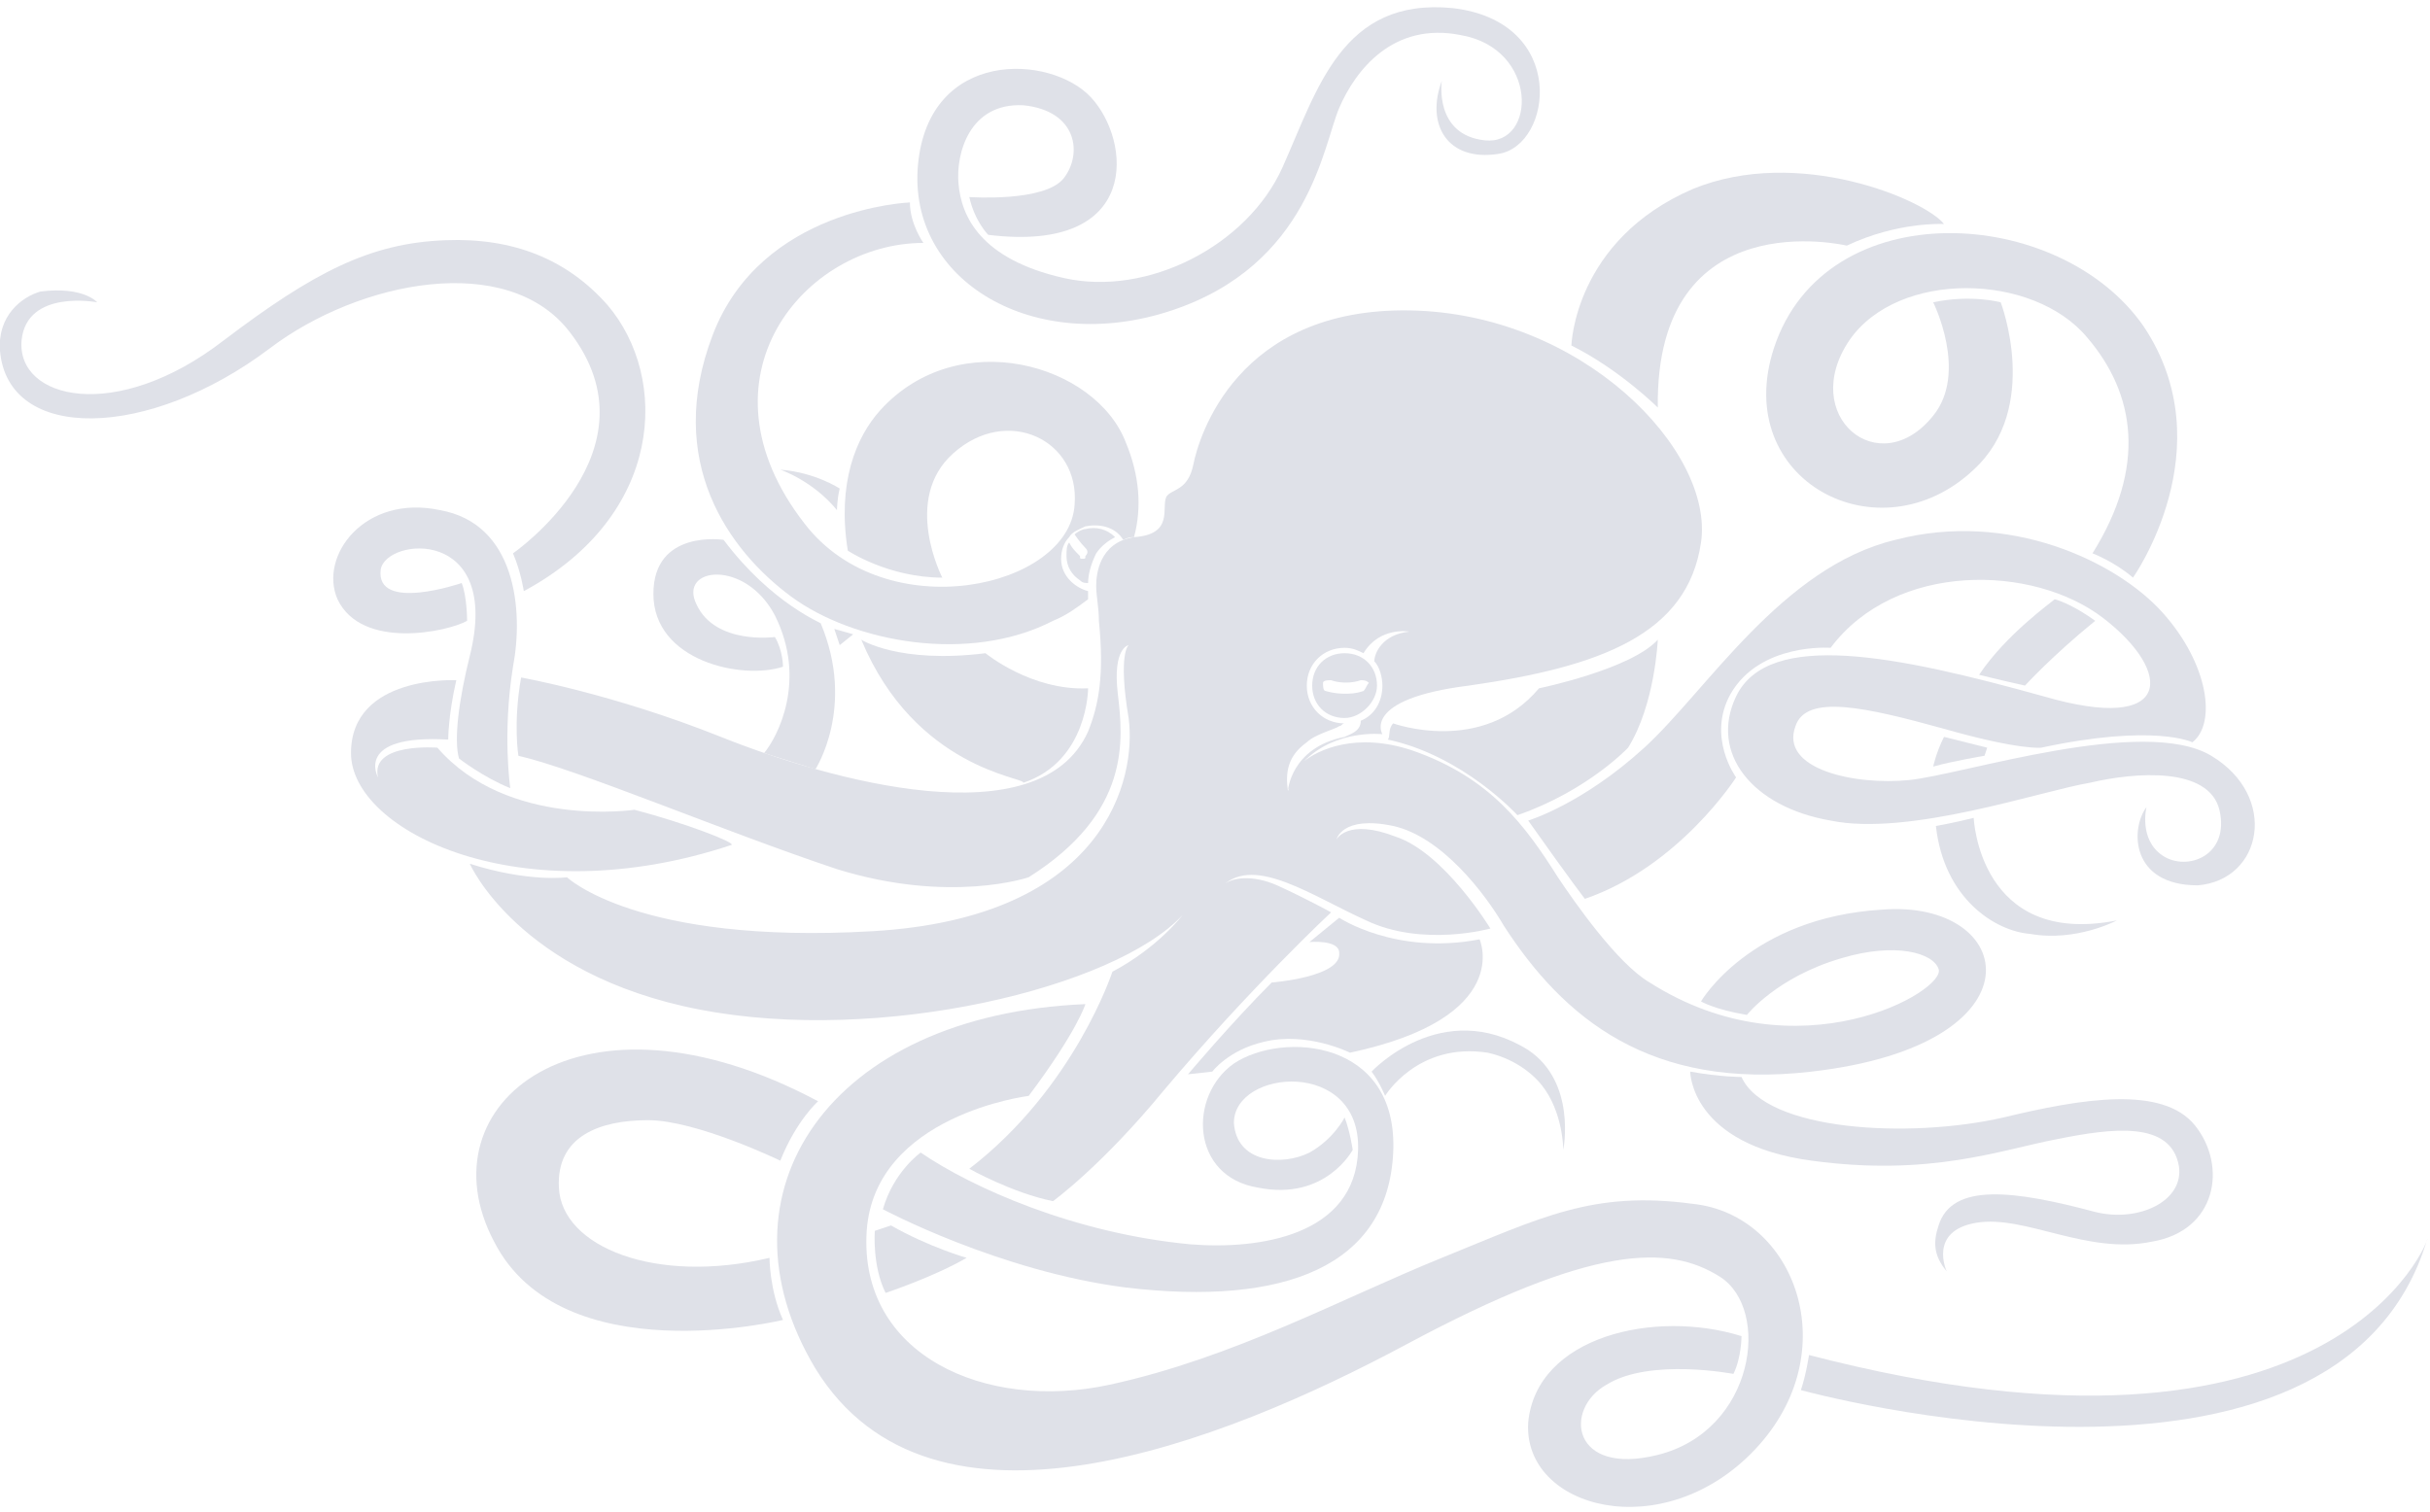 <?xml version="1.0" encoding="UTF-8"?>
<svg width="90px" height="56px" viewBox="0 0 90 56" version="1.1" xmlns="http://www.w3.org/2000/svg" xmlns:xlink="http://www.w3.org/1999/xlink">
    <!-- Generator: Sketch 52.1 (67048) - http://www.bohemiancoding.com/sketch -->
    <title>logo</title>
    <desc>Created with Sketch.</desc>
    <g id="Page-1" stroke="none" stroke-width="1" fill="none" fill-rule="evenodd">
        <g id="logo" transform="translate(-1, 0)">
            <path d="M54.4,3 C54.4,3 54.1,5 56,5.2 C57.9,5.4 58,1.8 55.1,1.3 C52.6,0.8 51.2,2.6 50.6,4 C50,5.4 49.5,9.8 44.4,11.5 C39.3,13.2 34.6,10.4 35,6.1 C35.4,1.8 39.9,2 41.4,3.6 C42.9,5.2 43.3,9.4 37.6,8.7 C37.6,8.7 37.1,8.2 36.9,7.3 C36.9,7.3 39.7,7.5 40.4,6.6 C41.1,5.7 40.9,4.1 38.9,3.9 C36.9,3.8 36.4,5.7 36.5,6.8 C36.6,8 37.3,9.6 40.4,10.3 C43.5,11 47.2,9.1 48.5,6.2 C49.8,3.3 50.7,-0.1 54.8,0.3 C59.1,0.8 58.5,5.4 56.5,5.7 C54.6,6 53.8,4.6 54.4,3 Z" id="Path" fill="#DFE1E8"></path>
            <path d="M32.9,23.7 C32.9,23.7 34.3,24.6 37.5,24.2 C37.5,24.2 39.2,25.6 41.3,25.5 C41.3,25.5 41.3,28.2 38.9,29 C39,28.8 34.9,28.5 32.9,23.7 Z" id="Path" fill="#DFE1E8"></path>
            <path d="M4.6,11.2 C4.6,11.2 2,10.7 1.8,12.6 C1.6,14.8 5.3,15.7 9.3,12.6 C12.6,10.1 14.7,9 17.5,8.9 C20,8.8 22,9.6 23.5,11.3 C25.8,14 25.6,19.1 20.4,21.9 C20.4,21.9 20.3,21.2 20,20.5 C20,20.5 25.5,16.7 22.1,12.3 C19.8,9.3 14.3,10.4 11,12.9 C6.5,16.3 1.3,16.4 1,13 C0.9,11.7 1.8,11 2.5,10.8 C4.1,10.6 4.6,11.2 4.6,11.2 Z" id="Path" fill="#DFE1E8"></path>
            <path d="M19.9,29.2 C19.9,29.2 19.6,27.2 20,24.7 C20.4,22.6 20.1,19.4 17.3,18.9 C14.5,18.3 12.8,20.6 13.5,22.2 C14.4,24.1 17.6,23.4 18.3,23 C18.3,23 18.3,22.1 18.1,21.6 C18.1,21.6 14.9,22.7 15.1,21.1 C15.3,19.9 19.6,19.5 18.4,24.3 C18,25.9 17.8,27.4 18,28.1 C18,28.1 18.9,28.8 19.9,29.2 Z" id="Path" fill="#DFE1E8"></path>
            <path d="M73.1,47.1 C73.1,47.1 72.4,45.6 74.2,45.3 C76,45 78.3,46.5 80.7,46 C83.1,45.6 83.5,43.2 82.3,41.7 C81.1,40.2 78.1,40.7 75.2,41.4 C71.7,42.2 66.4,41.9 65.5,39.9 C65.5,39.9 64.7,39.9 63.6,39.7 C63.6,39.7 63.6,42.4 68.1,43 C72.5,43.6 75.1,42.6 77.2,42.2 C79.2,41.8 81.4,41.5 81.7,43.2 C81.9,44.5 80.2,45.3 78.6,44.9 C75.6,44.1 73.3,43.8 72.8,45.4 C72.6,46 72.6,46.5 73.1,47.1 Z" id="Path" fill="#DFE1E8"></path>
            <path d="M80.5,29.9 C80.5,29.9 80.2,31.1 81.1,31.7 C82,32.3 83.6,31.7 83.2,30 C82.8,28.4 80.1,28.6 78.4,29 C76.6,29.3 71.7,31 68.8,30.4 C65.9,29.9 64.3,27.9 65.3,25.8 C66.5,23.3 71.3,24.3 76.7,25.8 C81.5,27.2 81.5,24.9 78.9,22.9 C76.3,20.9 71.2,20.8 68.8,24 C68.8,24 66.2,23.8 65.1,25.7 C64.2,27.3 65.3,28.8 65.3,28.8 C65.3,28.8 63.2,32.1 59.7,33.3 C59.7,33.3 59.3,32.8 57.6,30.4 C57.6,30.4 59.6,29.8 61.9,27.7 C64.2,25.6 67,21 71.2,20 C75.4,18.9 79.4,20.8 81.1,22.7 C82.8,24.6 83.1,26.8 82.2,27.5 C82.2,27.5 80.8,26.8 76.6,27.7 C76.6,27.7 75.8,27.8 73,27 C70.1,26.2 67.9,25.7 67.5,26.9 C66.9,28.5 69.7,29.1 71.7,28.9 C73.7,28.7 80.4,26.5 82.9,28 C85.4,29.5 84.8,32.6 82.4,32.8 C79.9,32.8 79.9,30.7 80.5,29.9 Z" id="Path" fill="#DFE1E8"></path>
            <path d="M58.9,42.6 C58.9,42.6 58.9,41.2 58.1,40.2 C57.7,39.7 57,39.2 56.1,39 C53.5,38.6 52.3,40.6 52.3,40.6 C52.3,40.6 52.1,40.1 51.8,39.7 C51.8,39.7 54.4,36.9 57.6,38.9 C59.4,40.1 58.9,42.6 58.9,42.6 Z" id="Path" fill="#DFE1E8"></path>
            <path d="M50.8,41.4 C50.8,41.4 50.4,42.2 49.5,42.7 C48.5,43.2 46.8,43.1 46.7,41.6 C46.7,39.6 51.4,39.2 51.3,42.6 C51.2,45.8 47.6,46.3 45.1,46.1 C40.8,45.7 37,44 35.1,42.7 C35.1,42.7 34.1,43.4 33.7,44.8 C33.7,44.8 38,47.1 42.7,47.7 C48.6,48.4 52.4,46.9 52.6,42.7 C52.8,38.5 48.5,38.2 46.7,39.4 C45,40.6 45.1,43.6 47.6,44 C50.1,44.5 51.1,42.6 51.1,42.6 C51.1,42.6 51,41.9 50.8,41.4 Z" id="Path" fill="#DFE1E8"></path>
            <path d="M31.3,40.8 C31.3,40.8 30.5,41.5 29.9,43 C29.9,43 26.8,41.5 25,41.5 C23.2,41.5 21.6,42.1 21.7,44 C21.8,46.2 25.3,47.6 29.5,46.6 C29.5,46.6 29.5,47.8 30,48.9 C30,48.9 21.8,50.9 19.3,46 C16.6,40.9 22.5,36.1 31.3,40.8 Z" id="Path" fill="#DFE1E8"></path>
            <path d="M33.4,45.6 C33.4,45.6 33.3,46.9 33.8,47.9 C33.8,47.9 35.6,47.3 36.8,46.6 C36.8,46.6 35.4,46.2 34,45.4 L33.4,45.6 Z" id="Path" fill="#DFE1E8"></path>
            <path d="M41.2,37.2 C41.2,37.2 40.9,38.2 39.1,40.6 C39.1,40.6 33.4,41.3 33.1,45.6 C32.8,50.2 37.5,52.3 42.1,51.3 C46.7,50.3 50.7,48.1 54.4,46.6 C58.1,45.1 60,44.1 63.7,44.6 C67.5,45 69.4,50.1 66,53.7 C62.6,57.3 57.4,55.9 57.6,52.7 C57.9,49.5 62.3,48.5 65.5,49.5 C65.5,49.5 65.5,50.3 65.2,50.9 C65.2,50.9 62.1,50.3 60.5,51.3 C58.9,52.2 59.2,54.7 62.4,53.9 C66,53 66.6,48.5 64.7,47.3 C62.8,46.1 60,46.1 53.1,49.8 C46.2,53.5 35.5,57.7 31.2,50.7 C27.3,44.2 31.7,37.6 41.2,37.2 Z" id="Path" fill="#DFE1E8"></path>
            <path d="M68,50.2 C68,50.2 67.9,50.9 67.7,51.5 C67.7,51.5 87.6,57 90.9,45.9 C91,45.8 87.6,55.3 68,50.2 Z" id="Path" fill="#DFE1E8"></path>
            <path d="M72.7,30.6 C72.7,30.6 73.3,30.5 74.1,30.3 C74.1,30.3 74.3,35.1 79.4,34.1 C79.4,34.1 77.9,34.9 76.2,34.6 C74.9,34.5 73,33.3 72.7,30.6 Z" id="Path" fill="#DFE1E8"></path>
            <path d="M72.6,28.4 C72.6,28.4 72.7,27.9 73,27.3 L74.6,27.7 L74.5,28 C74.5,28 73.3,28.2 72.6,28.4 Z" id="Path" fill="#DFE1E8"></path>
            <path d="M74.3,25 C74.3,25 75.1,25.2 76,25.4 C76,25.4 77,24.3 78.6,23 C78.6,23 77.8,22.4 77.1,22.2 C77,22.3 75.3,23.5 74.3,25 Z" id="Path" fill="#DFE1E8"></path>
            <path d="M78.5,20.5 C78.5,20.5 79.3,20.8 80,21.4 C80,21.4 83.4,16.6 80.4,12.1 C77.3,7.6 68.6,7.1 66.7,12.9 C65.1,17.8 70.6,20.7 74.1,17.4 C76.6,15.1 75.1,11.2 75.1,11.2 C75.1,11.2 74,10.9 72.6,11.2 C72.6,11.2 73.9,13.8 72.6,15.4 C70.6,17.9 67.6,15.4 69.5,12.6 C71.3,10 76.3,10.1 78.3,12.5 C80.1,14.6 80.5,17.3 78.5,20.5 Z" id="Path" fill="#DFE1E8"></path>
            <path d="M69.4,9.1 C69.4,9.1 62.3,7.4 62.4,15.1 C62.4,15.1 61,13.7 59.2,12.8 C59.2,12.8 59.3,8.9 63.7,7 C67.6,5.4 72.3,7.4 73,8.3 C73,8.3 71.3,8.2 69.4,9.1 Z" id="Path" fill="#DFE1E8"></path>
            <path d="M29.9,17.4 C29.9,17.4 31.1,17.8 32,18.9 C32,18.9 32,18.5 32.1,18.1 C32.1,18.1 31.2,17.5 29.9,17.4 Z" id="Path" fill="#DFE1E8"></path>
            <polygon id="Path" fill="#DFE1E8" points="31.9 23.3 32.1 23.9 32.6 23.5"></polygon>
            <path d="M27.8,20 C27.8,20 25.2,19.6 25.2,22 C25.2,24.5 28.5,25.2 30,24.7 C30,24.7 30,24.1 29.7,23.6 C29.7,23.6 27.5,23.9 26.8,22.4 C26.1,21 28.6,20.7 29.7,22.8 C30.9,25.2 29.8,27.3 29.3,27.9 L31.2,28.5 C31.2,28.5 32.7,26.2 31.4,23.1 C31.5,23.1 29.6,22.4 27.8,20 Z" id="Path" fill="#DFE1E8"></path>
            <path d="M52.6,26.8 C52.6,26.8 55.9,28 58,25.5 C58,25.5 61.4,24.8 62.4,23.7 C62.4,23.7 62.3,26.1 61.3,27.7 C61.3,27.7 59.8,29.3 57.2,30.2 C57.2,30.2 55.2,28 52.4,27.4 C52.5,27.3 52.4,27 52.6,26.8 Z" id="Path" fill="#DFE1E8"></path>
            <path d="M49.5,34.9 L50.6,34 C50.6,34 52.7,35.4 55.8,34.8 C55.8,34.8 57.1,37.7 51,39 C51,39 49.4,38.2 47.8,38.6 C46.5,38.9 45.9,39.7 45.9,39.7 L45,39.8 C45,39.8 46.6,37.9 48.1,36.4 C48.1,36.4 50.7,36.2 50.6,35.3 C50.6,34.8 49.5,34.9 49.5,34.9 Z" id="Path" fill="#DFE1E8"></path>
            <path d="M24.5,30 C24.5,30 19.8,30.7 17.2,27.7 C17.2,27.7 14.7,27.5 15,28.8 C15,28.8 14.1,27.2 17.6,27.4 C17.6,27.4 17.6,26.5 17.9,25.2 C17.9,25.2 14,25 14,27.9 C14,30.8 20.3,33.9 28.1,31.3 C28.2,31.2 26.4,30.5 24.5,30 Z" id="Path" fill="#DFE1E8"></path>
            <path d="M51.3,25.2 C50.7,25.4 50.2,25.2 50.2,25.2 C50.1,25.2 50,25.2 49.9,25.3 C49.9,25.4 49.9,25.5 50,25.6 C50,25.6 50.3,25.7 50.7,25.7 C50.9,25.7 51.2,25.7 51.4,25.6 C51.5,25.6 51.6,25.4 51.5,25.3 C51.6,25.2 51.4,25.2 51.3,25.2 Z" id="Path"></path>
            <path d="M50.8,27.2 C51,27.2 51.4,27 51.4,26.6 C51.2,26.7 51,26.7 50.8,26.7 C50.8,26.7 50.8,26.7 50.8,26.7 C50.8,26.7 50.7,26.8 50.6,26.8 C50.5,26.8 49.8,27.1 49.4,27.4 C48.7,27.9 48.6,28.5 48.7,29.2 C48.7,29.3 48.8,27.6 50.8,27.2 Z" id="Path"></path>
            <path d="M30.3,22.1 C32.6,23.8 36.9,24.6 40,23 C40.5,22.8 40.9,22.5 41.3,22.2 C41.3,22.1 41.3,22 41.3,21.9 C40.9,21.8 40.3,21.4 40.3,20.7 C40.3,20.4 40.4,20.1 40.6,19.9 C40.6,19.9 40.6,19.9 40.6,19.9 C40.7,19.7 41,19.6 41.2,19.5 C41.7,19.4 42.3,19.5 42.6,20 C42.8,19.9 42.9,19.9 43,19.9 C43.3,18.8 43.2,17.6 42.7,16.4 C41.6,13.5 36.5,12 33.6,15.2 C32.7,16.2 32,17.9 32.4,20.4 C32.4,20.4 33.9,21.4 35.9,21.4 C35.9,21.4 34.4,18.5 36.3,16.8 C38.3,15 41,16.3 40.8,18.7 C40.6,21.8 33.8,23.3 30.8,19.4 C26.6,14 30.8,9 35.2,9 C35.2,9 34.7,8.3 34.7,7.5 C34.7,7.5 29.2,7.7 27.4,12.4 C25.6,17.1 28,20.4 30.3,22.1 Z" id="Path" fill="#DFE1E8"></path>
            <path d="M70.7,33.7 C65.8,34 64,37.1 64,37.1 C64,37.1 64.5,37.4 65.7,37.6 C65.7,37.6 66.8,36.2 69.2,35.5 C71.2,34.9 72.6,35.3 72.8,35.9 C73.1,36.7 67.6,39.9 62.1,36.4 C60.9,35.7 59.3,33.4 58.7,32.5 C57.5,30.6 56.2,28.8 53.3,27.8 C51.2,27.1 49.8,27.8 49.3,28.2 C50.5,27 52.2,27.2 52.2,27.2 C52.2,27.2 51.4,25.9 55.4,25.4 C60.3,24.7 63.5,23.5 64,20.1 C64.5,16.7 59.6,11.6 53.2,11.5 C46.8,11.4 45.4,16.2 45.2,17.2 C45,18.2 44.4,18.1 44.2,18.4 C44,18.8 44.5,19.8 43,19.9 C41.7,20.1 41.6,21.3 41.6,21.7 C41.6,21.7 41.6,21.7 41.6,21.7 C41.6,22.1 41.7,22.5 41.7,23 C41.9,25 41.7,26.1 41.3,27.1 C39.5,31.1 31.7,28.9 27.7,27.3 C23.7,25.7 20.3,25.1 20.3,25.1 C20,26.8 20.2,28 20.2,28 C22.4,28.5 27.8,30.8 32,32.2 C36.2,33.5 39.1,32.5 39.1,32.5 C42.9,30.1 42.6,27.4 42.4,25.7 C42.2,24 42.8,23.9 42.8,23.9 C42.8,23.9 42.4,24.2 42.8,26.6 C43.1,28.8 42,34 33.3,34.5 C24.6,35 22,32.5 22,32.5 C22,32.5 20.6,32.7 18.4,32 C18.4,32 20.2,36.1 26.9,37.4 C33.6,38.7 42.3,36.6 44.8,33.9 C44.8,33.9 43.9,35.1 42.2,36 C42.2,36 40.8,40.3 36.9,43.3 C36.9,43.3 38.5,44.2 40,44.5 C40,44.5 41.8,43.2 44.1,40.4 C47.3,36.6 50.3,33.8 50.3,33.8 C50.3,33.8 49.4,33.3 48.3,32.8 C47.4,32.4 46.6,32.5 46.3,32.8 C47.5,31.7 49.6,33.2 51.6,34.1 C53.7,35.1 56.2,34.4 56.2,34.4 C56.2,34.4 54.5,31.6 52.7,31 C50.9,30.3 50.5,31.1 50.5,31.1 C50.5,31.1 50.7,30.2 52.6,30.6 C54.4,31 56,33.1 56.7,34.3 C58.9,37.7 62.1,40.4 68.1,39.7 C76.8,38.7 75.7,33.3 70.7,33.7 Z M49.4,27.5 C49.7,27.2 50.5,27 50.6,26.9 C50.7,26.9 50.7,26.8 50.8,26.8 C50,26.8 49.4,26.2 49.4,25.4 C49.4,24.6 50,24 50.8,24 C51.1,24 51.3,24.1 51.5,24.2 C52.1,23.2 53.2,23.4 53.2,23.4 C52.2,23.5 51.9,24.2 51.9,24.5 C52.1,24.7 52.2,25.1 52.2,25.4 C52.2,26 51.9,26.5 51.4,26.7 C51.4,27.1 51,27.2 50.8,27.3 C48.8,27.7 48.7,29.3 48.7,29.3 C48.7,29.2 48.8,29.2 48.8,29.1 L48.7,29.3 C48.6,28.6 48.7,28 49.4,27.5 Z" id="Shape" fill="#DFE1E8" fill-rule="nonzero"></path>
            <path d="M41.1,20.7 C41,20.7 41,20.7 41,20.6 C40.8,20.4 40.7,20.3 40.6,20.1 C40.5,20.2 40.5,20.4 40.5,20.6 C40.5,21 40.7,21.3 41,21.5 C41.1,21.6 41.2,21.6 41.3,21.6 C41.3,21.3 41.4,20.9 41.6,20.5 C41.8,20.2 42.1,20 42.3,19.9 C42,19.6 41.6,19.5 41.2,19.6 C41.1,19.6 40.9,19.7 40.8,19.8 C40.8,19.8 40.8,19.8 40.8,19.8 C40.8,19.8 41,20.1 41.2,20.3 C41.3,20.4 41.3,20.5 41.2,20.6 C41.2,20.7 41.2,20.7 41.1,20.7 Z" id="Path" fill="#DFE1E8"></path>
            <path d="M52,25.4 C52,24.7 51.5,24.2 50.8,24.2 C50.1,24.2 49.6,24.7 49.6,25.4 C49.6,26.1 50.1,26.6 50.8,26.6 C51.4,26.6 52,26 52,25.4 Z M51.5,25.6 C51.2,25.7 51,25.7 50.8,25.7 C50.4,25.7 50.1,25.6 50.1,25.6 C50,25.6 50,25.4 50,25.3 C50,25.2 50.2,25.2 50.3,25.2 C50.3,25.2 50.8,25.4 51.4,25.2 C51.5,25.2 51.6,25.2 51.7,25.3 C51.6,25.4 51.6,25.5 51.5,25.6 Z" id="Shape" fill="#DFE1E8" fill-rule="nonzero"></path>
        </g>
    </g>
</svg>